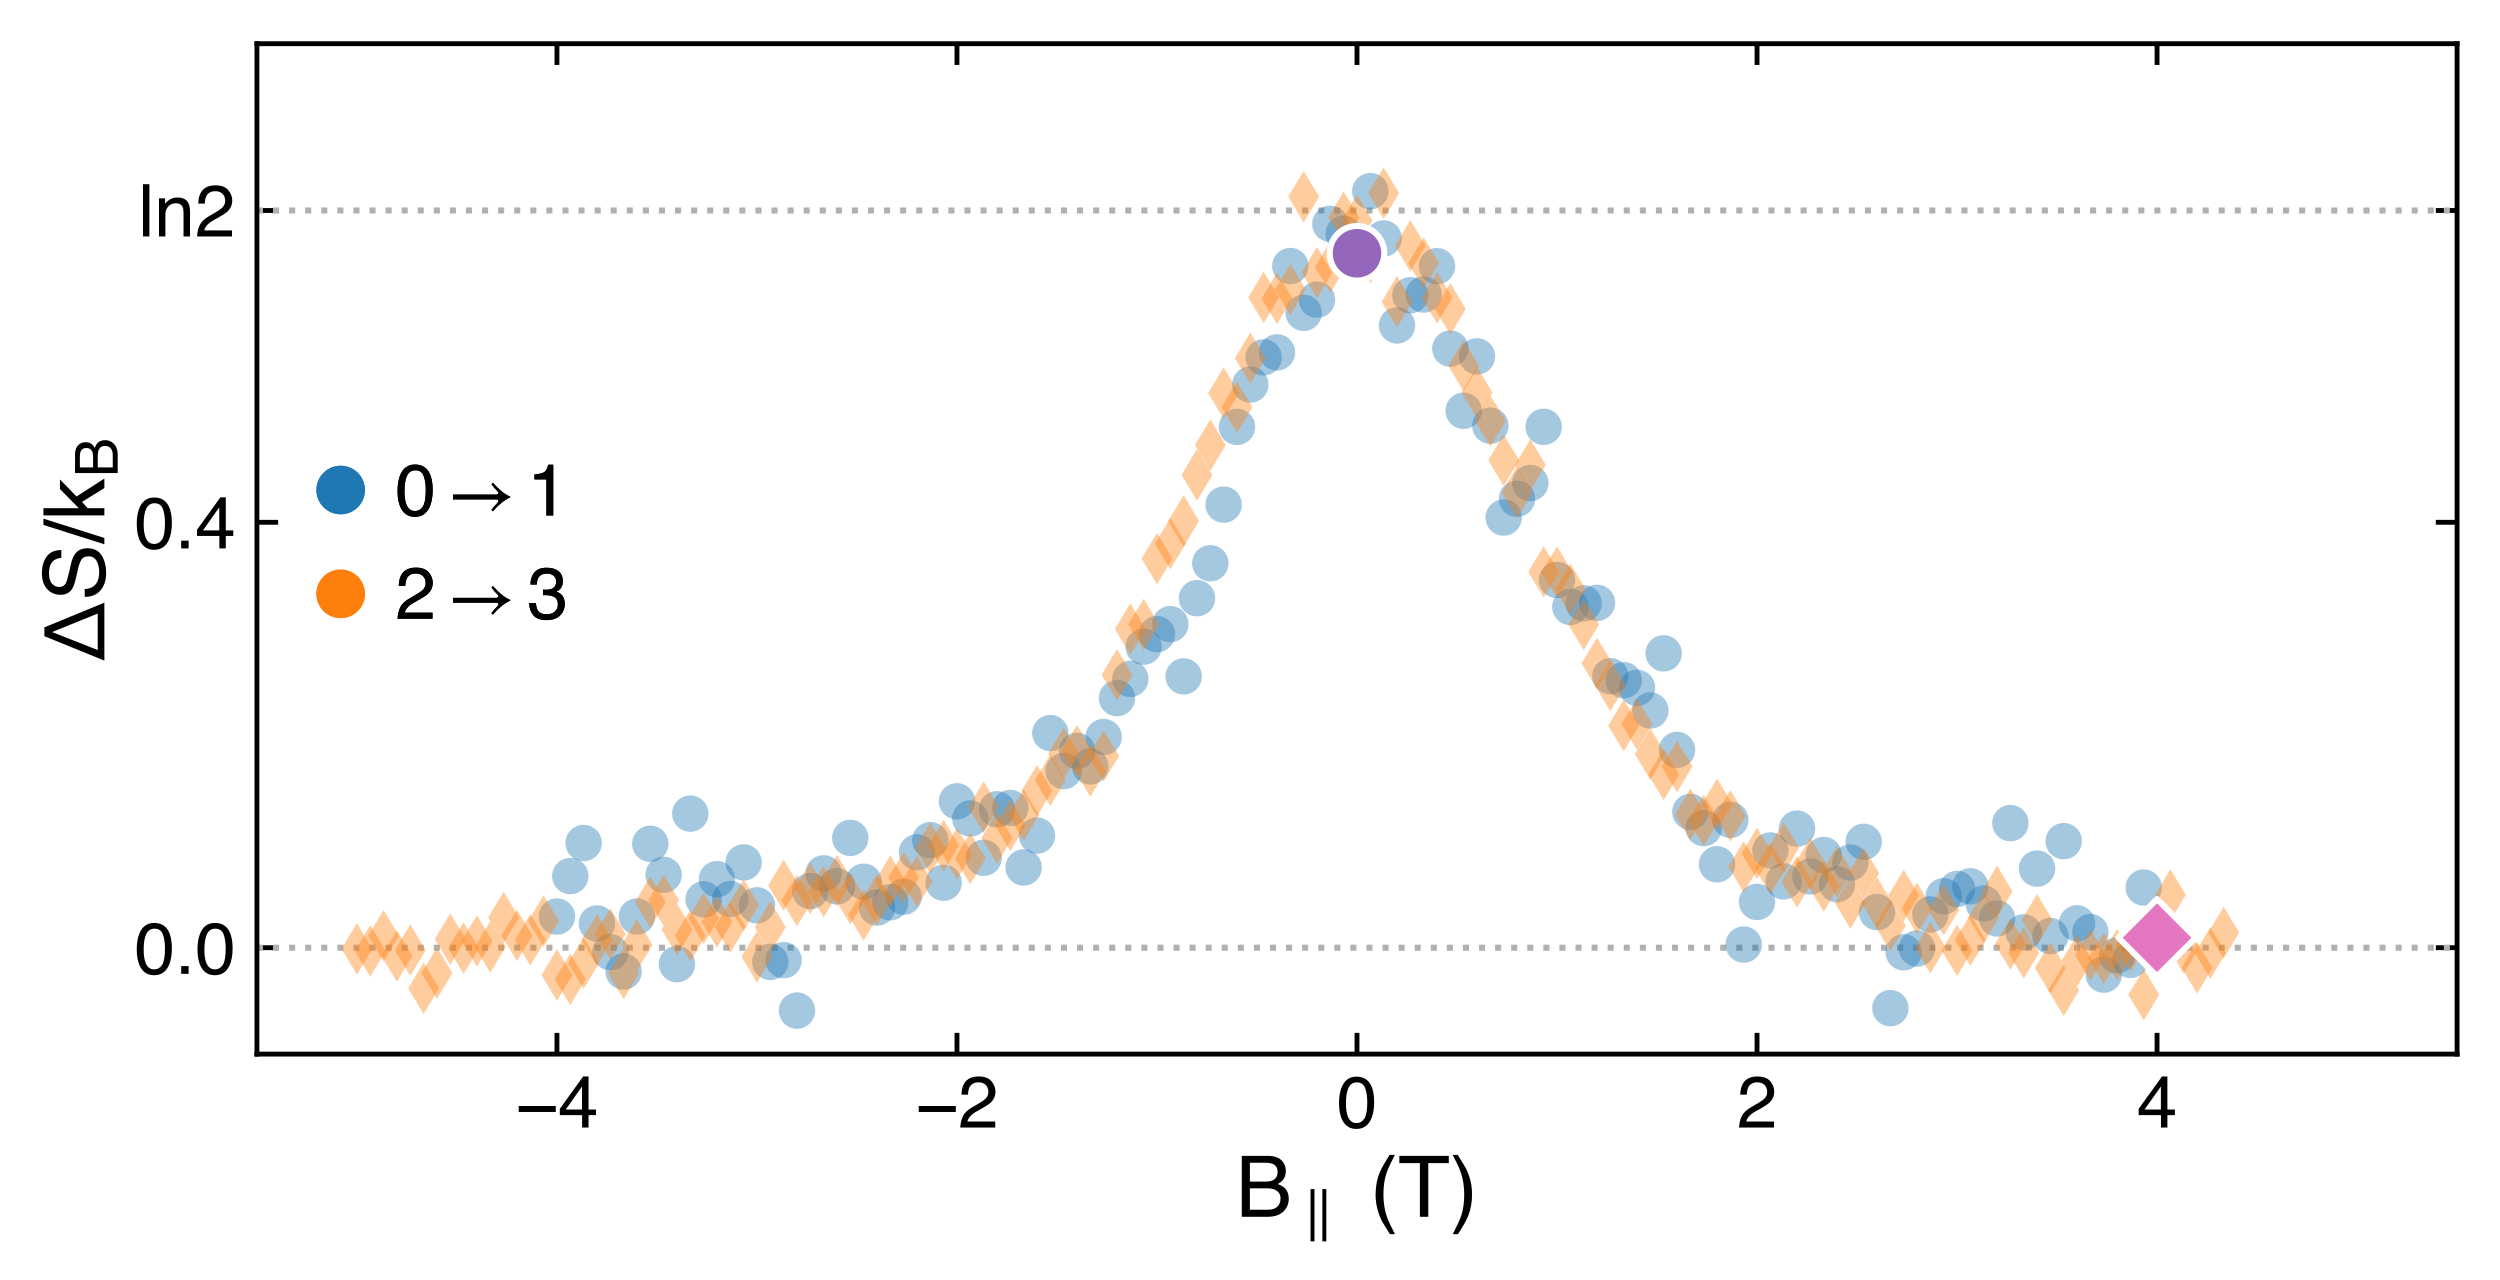 <?xml version="1.0" encoding="utf-8" standalone="no"?>
<!DOCTYPE svg PUBLIC "-//W3C//DTD SVG 1.1//EN"
  "http://www.w3.org/Graphics/SVG/1.1/DTD/svg11.dtd">
<!-- Created with matplotlib (http://matplotlib.org/) -->
<svg height="211pt" version="1.1" viewBox="0 0 412 211" width="412pt" xmlns="http://www.w3.org/2000/svg" xmlns:xlink="http://www.w3.org/1999/xlink">
 <defs>
  <style type="text/css">
*{stroke-linecap:butt;stroke-linejoin:round;}
  </style>
 </defs>
 <g id="figure_1">
  <g id="patch_1">
   <path d="M 0 211.802 
L 412.125 211.802 
L 412.125 0 
L 0 0 
z
" style="fill:#ffffff;"/>
  </g>
  <g id="axes_1">
   <g id="patch_2">
    <path d="M 42.341 173.713 
L 404.925 173.713 
L 404.925 7.2 
L 42.341 7.2 
z
" style="fill:#ffffff;"/>
   </g>
   <g id="matplotlib.axis_1">
    <g id="xtick_1">
     <g id="line2d_1">
      <defs>
       <path d="M 0 0 
L 0 -3.5 
" id="mef0460d8e2" style="stroke:#000000;stroke-width:0.8;"/>
      </defs>
      <g>
       <use style="stroke:#000000;stroke-width:0.8;" x="91.784" xlink:href="#mef0460d8e2" y="173.713"/>
      </g>
     </g>
     <g id="line2d_2">
      <defs>
       <path d="M 0 0 
L 0 3.5 
" id="m9dec416073" style="stroke:#000000;stroke-width:0.8;"/>
      </defs>
      <g>
       <use style="stroke:#000000;stroke-width:0.8;" x="91.784" xlink:href="#m9dec416073" y="7.2"/>
      </g>
     </g>
     <g id="text_1">
      <!-- −4 -->
      <defs>
       <path d="M 55.422 29.594 
L 55.422 21.391 
L 4.5 21.391 
L 4.5 29.594 
z
" id="Helvetica-2212"/>
       <path d="M 33.062 24.75 
L 33.062 56.453 
L 10.641 24.75 
z
M 33.203 0 
L 33.203 17.094 
L 2.547 17.094 
L 2.547 25.688 
L 34.578 70.125 
L 42 70.125 
L 42 24.75 
L 52.297 24.75 
L 52.297 17.094 
L 42 17.094 
L 42 0 
z
" id="Helvetica-34"/>
      </defs>
      <g transform="translate(84.943 185.821)scale(0.12 -0.12)">
       <use xlink:href="#Helvetica-2212"/>
       <use x="58.398" xlink:href="#Helvetica-34"/>
      </g>
     </g>
    </g>
    <g id="xtick_2">
     <g id="line2d_3">
      <g>
       <use style="stroke:#000000;stroke-width:0.8;" x="157.709" xlink:href="#mef0460d8e2" y="173.713"/>
      </g>
     </g>
     <g id="line2d_4">
      <g>
       <use style="stroke:#000000;stroke-width:0.8;" x="157.709" xlink:href="#m9dec416073" y="7.2"/>
      </g>
     </g>
     <g id="text_2">
      <!-- −2 -->
      <defs>
       <path d="M 3.125 0 
Q 3.609 9.031 6.859 15.719 
Q 10.109 22.406 19.531 27.875 
L 28.906 33.297 
Q 35.203 36.969 37.75 39.547 
Q 41.75 43.609 41.75 48.828 
Q 41.75 54.938 38.078 58.516 
Q 34.422 62.109 28.328 62.109 
Q 19.281 62.109 15.828 55.281 
Q 13.969 51.609 13.766 45.125 
L 4.828 45.125 
Q 4.984 54.25 8.203 60.016 
Q 13.922 70.172 28.375 70.172 
Q 40.375 70.172 45.922 63.672 
Q 51.469 57.172 51.469 49.219 
Q 51.469 40.828 45.562 34.859 
Q 42.141 31.391 33.297 26.469 
L 26.609 22.75 
Q 21.828 20.125 19.094 17.719 
Q 14.203 13.484 12.938 8.297 
L 51.125 8.297 
L 51.125 0 
L 3.125 0 
z
" id="Helvetica-32"/>
      </defs>
      <g transform="translate(150.868 185.821)scale(0.12 -0.12)">
       <use xlink:href="#Helvetica-2212"/>
       <use x="58.398" xlink:href="#Helvetica-32"/>
      </g>
     </g>
    </g>
    <g id="xtick_3">
     <g id="line2d_5">
      <g>
       <use style="stroke:#000000;stroke-width:0.8;" x="223.633" xlink:href="#mef0460d8e2" y="173.713"/>
      </g>
     </g>
     <g id="line2d_6">
      <g>
       <use style="stroke:#000000;stroke-width:0.8;" x="223.633" xlink:href="#m9dec416073" y="7.2"/>
      </g>
     </g>
     <g id="text_3">
      <!-- 0 -->
      <defs>
       <path d="M 27.047 69.922 
Q 40.625 69.922 46.688 58.734 
Q 51.375 50.094 51.375 35.062 
Q 51.375 20.797 47.125 11.469 
Q 40.969 -1.906 27 -1.906 
Q 14.406 -1.906 8.25 9.031 
Q 3.125 18.172 3.125 33.547 
Q 3.125 45.453 6.203 54 
Q 11.969 69.922 27.047 69.922 
z
M 26.953 6.109 
Q 33.797 6.109 37.844 12.156 
Q 41.891 18.219 41.891 34.719 
Q 41.891 46.625 38.953 54.312 
Q 36.031 62.016 27.594 62.016 
Q 19.828 62.016 16.234 54.703 
Q 12.641 47.406 12.641 33.203 
Q 12.641 22.516 14.938 16.016 
Q 18.453 6.109 26.953 6.109 
z
" id="Helvetica-30"/>
      </defs>
      <g transform="translate(220.297 185.821)scale(0.12 -0.12)">
       <use xlink:href="#Helvetica-30"/>
      </g>
     </g>
    </g>
    <g id="xtick_4">
     <g id="line2d_7">
      <g>
       <use style="stroke:#000000;stroke-width:0.8;" x="289.558" xlink:href="#mef0460d8e2" y="173.713"/>
      </g>
     </g>
     <g id="line2d_8">
      <g>
       <use style="stroke:#000000;stroke-width:0.8;" x="289.558" xlink:href="#m9dec416073" y="7.2"/>
      </g>
     </g>
     <g id="text_4">
      <!-- 2 -->
      <g transform="translate(286.221 185.821)scale(0.12 -0.12)">
       <use xlink:href="#Helvetica-32"/>
      </g>
     </g>
    </g>
    <g id="xtick_5">
     <g id="line2d_9">
      <g>
       <use style="stroke:#000000;stroke-width:0.8;" x="355.482" xlink:href="#mef0460d8e2" y="173.713"/>
      </g>
     </g>
     <g id="line2d_10">
      <g>
       <use style="stroke:#000000;stroke-width:0.8;" x="355.482" xlink:href="#m9dec416073" y="7.2"/>
      </g>
     </g>
     <g id="text_5">
      <!-- 4 -->
      <g transform="translate(352.146 185.821)scale(0.12 -0.12)">
       <use xlink:href="#Helvetica-34"/>
      </g>
     </g>
    </g>
    <g id="text_6">
     <!-- B$_{\parallel}$ (T) -->
     <defs>
      <path d="M 34.578 41.406 
Q 40.719 41.406 44.141 43.109 
Q 49.516 45.797 49.516 52.781 
Q 49.516 59.812 43.797 62.25 
Q 40.578 63.625 34.234 63.625 
L 16.891 63.625 
L 16.891 41.406 
z
M 37.844 8.297 
Q 46.781 8.297 50.594 13.484 
Q 52.984 16.75 52.984 21.391 
Q 52.984 29.203 46 32.031 
Q 42.281 33.547 36.188 33.547 
L 16.891 33.547 
L 16.891 8.297 
z
M 7.375 71.734 
L 38.188 71.734 
Q 50.781 71.734 56.109 64.203 
Q 59.234 59.766 59.234 53.953 
Q 59.234 47.172 55.375 42.828 
Q 53.375 40.531 49.609 38.625 
Q 55.125 36.531 57.859 33.891 
Q 62.703 29.203 62.703 20.953 
Q 62.703 14.016 58.344 8.406 
Q 51.859 0 37.703 0 
L 7.375 0 
z
" id="Helvetica-42"/>
      <path d="M 39.406 -18.906 
L 32.797 -18.906 
L 32.797 69 
L 39.406 69 
z
M 19.5 -18.906 
L 12.906 -18.906 
L 12.906 69 
L 19.5 69 
z
" id="STIXGeneral-Regular-2225"/>
      <path id="Helvetica-20"/>
      <path d="M 29.594 72.906 
Q 21.922 58.016 19.625 50.984 
Q 16.156 40.281 16.156 26.266 
Q 16.156 12.109 20.125 0.391 
Q 22.562 -6.844 29.734 -20.406 
L 23.828 -20.406 
Q 16.703 -9.281 14.984 -6.203 
Q 13.281 -3.125 11.281 2.156 
Q 8.547 9.375 7.469 17.578 
Q 6.938 21.828 6.938 25.688 
Q 6.938 40.141 11.469 51.422 
Q 14.359 58.594 23.484 72.906 
z
" id="Helvetica-28"/>
      <path d="M 59.812 71.734 
L 59.812 63.188 
L 35.641 63.188 
L 35.641 0 
L 25.781 0 
L 25.781 63.188 
L 1.609 63.188 
L 1.609 71.734 
z
" id="Helvetica-54"/>
      <path d="M 3.469 -20.406 
Q 11.234 -5.281 13.484 1.656 
Q 16.891 12.156 16.891 26.266 
Q 16.891 40.375 12.938 52.094 
Q 10.5 59.328 3.328 72.906 
L 9.234 72.906 
Q 16.75 60.891 18.328 58.078 
Q 19.922 55.281 21.781 50.344 
Q 24.125 44.234 25.125 38.281 
Q 26.125 32.328 26.125 26.812 
Q 26.125 12.359 21.531 1.031 
Q 18.656 -6.25 9.578 -20.406 
z
" id="Helvetica-29"/>
     </defs>
     <g transform="translate(203.613 200.542)scale(0.14 -0.14)">
      <use transform="translate(0 0.094)" xlink:href="#Helvetica-42"/>
      <use transform="translate(79.277 -15.595)scale(0.7)" xlink:href="#STIXGeneral-Regular-2225"/>
      <use transform="translate(130.163 0.094)" xlink:href="#Helvetica-20"/>
      <use transform="translate(157.947 0.094)" xlink:href="#Helvetica-28"/>
      <use transform="translate(191.247 0.094)" xlink:href="#Helvetica-54"/>
      <use transform="translate(252.331 0.094)" xlink:href="#Helvetica-29"/>
     </g>
    </g>
   </g>
   <g id="matplotlib.axis_2">
    <g id="ytick_1">
     <g id="line2d_11">
      <defs>
       <path d="M 0 0 
L 3.5 0 
" id="med4e2d5ce5" style="stroke:#000000;stroke-width:0.8;"/>
      </defs>
      <g>
       <use style="stroke:#000000;stroke-width:0.8;" x="42.341" xlink:href="#med4e2d5ce5" y="156.185"/>
      </g>
     </g>
     <g id="line2d_12">
      <defs>
       <path d="M 0 0 
L -3.5 0 
" id="m82a8ec9edf" style="stroke:#000000;stroke-width:0.8;"/>
      </defs>
      <g>
       <use style="stroke:#000000;stroke-width:0.8;" x="404.925" xlink:href="#m82a8ec9edf" y="156.185"/>
      </g>
     </g>
     <g id="text_7">
      <!-- 0.0 -->
      <defs>
       <path d="M 8.547 10.641 
L 18.75 10.641 
L 18.75 0 
L 8.547 0 
z
" id="Helvetica-2e"/>
      </defs>
      <g transform="translate(22.161 160.489)scale(0.12 -0.12)">
       <use xlink:href="#Helvetica-30"/>
       <use x="55.615" xlink:href="#Helvetica-2e"/>
       <use x="83.398" xlink:href="#Helvetica-30"/>
      </g>
     </g>
    </g>
    <g id="ytick_2">
     <g id="line2d_13">
      <g>
       <use style="stroke:#000000;stroke-width:0.8;" x="42.341" xlink:href="#med4e2d5ce5" y="86.074"/>
      </g>
     </g>
     <g id="line2d_14">
      <g>
       <use style="stroke:#000000;stroke-width:0.8;" x="404.925" xlink:href="#m82a8ec9edf" y="86.074"/>
      </g>
     </g>
     <g id="text_8">
      <!-- 0.4 -->
      <g transform="translate(22.161 90.378)scale(0.12 -0.12)">
       <use xlink:href="#Helvetica-30"/>
       <use x="55.615" xlink:href="#Helvetica-2e"/>
       <use x="83.398" xlink:href="#Helvetica-34"/>
      </g>
     </g>
    </g>
    <g id="ytick_3">
     <g id="line2d_15">
      <g>
       <use style="stroke:#000000;stroke-width:0.8;" x="42.341" xlink:href="#med4e2d5ce5" y="34.693"/>
      </g>
     </g>
     <g id="line2d_16">
      <g>
       <use style="stroke:#000000;stroke-width:0.8;" x="404.925" xlink:href="#m82a8ec9edf" y="34.693"/>
      </g>
     </g>
     <g id="text_9">
      <!-- $\ln{2}$ -->
      <defs>
       <path d="M 6.688 71.734 
L 15.484 71.734 
L 15.484 0 
L 6.688 0 
z
" id="Helvetica-6c"/>
       <path d="M 6.453 52.297 
L 14.797 52.297 
L 14.797 44.875 
Q 18.5 49.469 22.656 51.469 
Q 26.812 53.469 31.891 53.469 
Q 43.016 53.469 46.922 45.703 
Q 49.078 41.453 49.078 33.547 
L 49.078 0 
L 40.141 0 
L 40.141 32.953 
Q 40.141 37.75 38.719 40.672 
Q 36.375 45.562 30.219 45.562 
Q 27.094 45.562 25.094 44.922 
Q 21.484 43.844 18.75 40.625 
Q 16.547 38.031 15.891 35.266 
Q 15.234 32.516 15.234 27.391 
L 15.234 0 
L 6.453 0 
z
M 27.094 53.562 
z
" id="Helvetica-6e"/>
      </defs>
      <g transform="translate(22.761 38.997)scale(0.12 -0.12)">
       <use transform="translate(0 0.266)" xlink:href="#Helvetica-6c"/>
       <use transform="translate(22.217 0.266)" xlink:href="#Helvetica-6e"/>
       <use transform="translate(77.832 0.266)" xlink:href="#Helvetica-32"/>
      </g>
     </g>
    </g>
    <g id="text_10">
     <!-- $\Delta S/k_B$ -->
     <defs>
      <path d="M 14.406 7.812 
L 57.375 7.812 
L 35.594 61.578 
z
M 30.719 70.609 
L 41.109 70.609 
L 70.219 0 
L 2 0 
z
" id="Helvetica-394"/>
      <path d="M 13.969 23.141 
Q 14.312 17.047 16.844 13.234 
Q 21.688 6.109 33.891 6.109 
Q 39.359 6.109 43.844 7.672 
Q 52.547 10.688 52.547 18.5 
Q 52.547 24.359 48.875 26.859 
Q 45.172 29.297 37.25 31.109 
L 27.547 33.297 
Q 18.016 35.453 14.062 38.031 
Q 7.234 42.531 7.234 51.469 
Q 7.234 61.141 13.922 67.328 
Q 20.609 73.531 32.859 73.531 
Q 44.141 73.531 52.016 68.078 
Q 59.906 62.641 59.906 50.688 
L 50.781 50.688 
Q 50.047 56.453 47.656 59.516 
Q 43.219 65.141 32.562 65.141 
Q 23.969 65.141 20.203 61.516 
Q 16.453 57.906 16.453 53.125 
Q 16.453 47.859 20.844 45.406 
Q 23.734 43.844 33.891 41.5 
L 43.953 39.203 
Q 51.219 37.547 55.172 34.672 
Q 62.016 29.641 62.016 20.062 
Q 62.016 8.156 53.344 3.031 
Q 44.672 -2.094 33.203 -2.094 
Q 19.828 -2.094 12.25 4.734 
Q 4.688 11.531 4.828 23.141 
z
M 33.594 73.688 
z
" id="Helvetica-53"/>
      <path d="M 22.75 71.734 
L 30.172 71.734 
L 7.422 0 
L 0 0 
z
" id="Helvetica-2f"/>
      <path d="M 6.25 71.734 
L 14.703 71.734 
L 14.703 30.078 
L 37.25 52.297 
L 48.484 52.297 
L 28.469 32.719 
L 49.609 0 
L 38.375 0 
L 22.078 26.375 
L 14.703 19.625 
L 14.703 0 
L 6.25 0 
z
" id="Helvetica-6b"/>
     </defs>
     <g transform="translate(17.243 109.146)rotate(-90)scale(0.14 -0.14)">
      <use transform="translate(0 0.312)" xlink:href="#Helvetica-394"/>
      <use transform="translate(72.217 0.312)" xlink:href="#Helvetica-53"/>
      <use transform="translate(138.916 0.312)" xlink:href="#Helvetica-2f"/>
      <use transform="translate(166.699 0.312)" xlink:href="#Helvetica-6b"/>
      <use transform="translate(217.614 -15.377)scale(0.7)" xlink:href="#Helvetica-42"/>
     </g>
    </g>
   </g>
   <g id="line2d_17">
    <path clip-path="url(#p8c49617f22)" d="M 42.341 34.693 
L 404.925 34.693 
" style="fill:none;stroke:#b0b0b0;stroke-dasharray:1,1.65;stroke-dashoffset:0;"/>
   </g>
   <g id="line2d_18">
    <path clip-path="url(#p8c49617f22)" d="M 42.341 156.185 
L 404.925 156.185 
" style="fill:none;stroke:#b0b0b0;stroke-dasharray:1,1.65;stroke-dashoffset:0;"/>
   </g>
   <g id="PathCollection_1">
    <defs>
     <path d="M 0 3 
C 0.796 3 1.559 2.684 2.121 2.121 
C 2.684 1.559 3 0.796 3 0 
C 3 -0.796 2.684 -1.559 2.121 -2.121 
C 1.559 -2.684 0.796 -3 0 -3 
C -0.796 -3 -1.559 -2.684 -2.121 -2.121 
C -2.684 -1.559 -3 -0.796 -3 0 
C -3 0.796 -2.684 1.559 -2.121 2.121 
C -1.559 2.684 -0.796 3 0 3 
z
" id="m00fd974c40"/>
    </defs>
    <g clip-path="url(#p8c49617f22)">
     <use style="fill:#1f77b4;fill-opacity:0.4;" x="91.784" xlink:href="#m00fd974c40" y="151.044"/>
     <use style="fill:#1f77b4;fill-opacity:0.4;" x="93.982" xlink:href="#m00fd974c40" y="144.377"/>
     <use style="fill:#1f77b4;fill-opacity:0.4;" x="96.179" xlink:href="#m00fd974c40" y="138.924"/>
     <use style="fill:#1f77b4;fill-opacity:0.4;" x="98.377" xlink:href="#m00fd974c40" y="152.185"/>
     <use style="fill:#1f77b4;fill-opacity:0.4;" x="100.574" xlink:href="#m00fd974c40" y="156.918"/>
     <use style="fill:#1f77b4;fill-opacity:0.4;" x="102.772" xlink:href="#m00fd974c40" y="160.11"/>
     <use style="fill:#1f77b4;fill-opacity:0.4;" x="104.969" xlink:href="#m00fd974c40" y="151.034"/>
     <use style="fill:#1f77b4;fill-opacity:0.4;" x="107.167" xlink:href="#m00fd974c40" y="139.055"/>
     <use style="fill:#1f77b4;fill-opacity:0.4;" x="109.364" xlink:href="#m00fd974c40" y="144.174"/>
     <use style="fill:#1f77b4;fill-opacity:0.4;" x="111.562" xlink:href="#m00fd974c40" y="158.891"/>
     <use style="fill:#1f77b4;fill-opacity:0.4;" x="113.759" xlink:href="#m00fd974c40" y="134.085"/>
     <use style="fill:#1f77b4;fill-opacity:0.4;" x="115.957" xlink:href="#m00fd974c40" y="148.206"/>
     <use style="fill:#1f77b4;fill-opacity:0.4;" x="118.154" xlink:href="#m00fd974c40" y="144.881"/>
     <use style="fill:#1f77b4;fill-opacity:0.4;" x="120.352" xlink:href="#m00fd974c40" y="148.155"/>
     <use style="fill:#1f77b4;fill-opacity:0.4;" x="122.549" xlink:href="#m00fd974c40" y="142.123"/>
     <use style="fill:#1f77b4;fill-opacity:0.4;" x="124.747" xlink:href="#m00fd974c40" y="149.201"/>
     <use style="fill:#1f77b4;fill-opacity:0.4;" x="126.944" xlink:href="#m00fd974c40" y="158.516"/>
     <use style="fill:#1f77b4;fill-opacity:0.4;" x="129.141" xlink:href="#m00fd974c40" y="158.243"/>
     <use style="fill:#1f77b4;fill-opacity:0.4;" x="131.339" xlink:href="#m00fd974c40" y="166.545"/>
     <use style="fill:#1f77b4;fill-opacity:0.4;" x="133.536" xlink:href="#m00fd974c40" y="146.849"/>
     <use style="fill:#1f77b4;fill-opacity:0.4;" x="135.734" xlink:href="#m00fd974c40" y="143.924"/>
     <use style="fill:#1f77b4;fill-opacity:0.4;" x="137.931" xlink:href="#m00fd974c40" y="146.066"/>
     <use style="fill:#1f77b4;fill-opacity:0.4;" x="140.129" xlink:href="#m00fd974c40" y="138.085"/>
     <use style="fill:#1f77b4;fill-opacity:0.4;" x="142.326" xlink:href="#m00fd974c40" y="145.304"/>
     <use style="fill:#1f77b4;fill-opacity:0.4;" x="144.524" xlink:href="#m00fd974c40" y="149.564"/>
     <use style="fill:#1f77b4;fill-opacity:0.4;" x="146.721" xlink:href="#m00fd974c40" y="148.689"/>
     <use style="fill:#1f77b4;fill-opacity:0.4;" x="148.919" xlink:href="#m00fd974c40" y="147.777"/>
     <use style="fill:#1f77b4;fill-opacity:0.4;" x="151.116" xlink:href="#m00fd974c40" y="140.456"/>
     <use style="fill:#1f77b4;fill-opacity:0.4;" x="153.314" xlink:href="#m00fd974c40" y="138.456"/>
     <use style="fill:#1f77b4;fill-opacity:0.4;" x="155.511" xlink:href="#m00fd974c40" y="145.479"/>
     <use style="fill:#1f77b4;fill-opacity:0.4;" x="157.709" xlink:href="#m00fd974c40" y="132.056"/>
     <use style="fill:#1f77b4;fill-opacity:0.4;" x="159.906" xlink:href="#m00fd974c40" y="134.884"/>
     <use style="fill:#1f77b4;fill-opacity:0.4;" x="162.104" xlink:href="#m00fd974c40" y="141.364"/>
     <use style="fill:#1f77b4;fill-opacity:0.4;" x="164.301" xlink:href="#m00fd974c40" y="133.369"/>
     <use style="fill:#1f77b4;fill-opacity:0.4;" x="166.499" xlink:href="#m00fd974c40" y="133.152"/>
     <use style="fill:#1f77b4;fill-opacity:0.4;" x="168.696" xlink:href="#m00fd974c40" y="142.955"/>
     <use style="fill:#1f77b4;fill-opacity:0.4;" x="170.894" xlink:href="#m00fd974c40" y="137.698"/>
     <use style="fill:#1f77b4;fill-opacity:0.4;" x="173.091" xlink:href="#m00fd974c40" y="120.812"/>
     <use style="fill:#1f77b4;fill-opacity:0.4;" x="175.289" xlink:href="#m00fd974c40" y="127.076"/>
     <use style="fill:#1f77b4;fill-opacity:0.4;" x="177.486" xlink:href="#m00fd974c40" y="123.735"/>
     <use style="fill:#1f77b4;fill-opacity:0.4;" x="179.684" xlink:href="#m00fd974c40" y="126.305"/>
     <use style="fill:#1f77b4;fill-opacity:0.4;" x="181.881" xlink:href="#m00fd974c40" y="121.461"/>
     <use style="fill:#1f77b4;fill-opacity:0.4;" x="184.079" xlink:href="#m00fd974c40" y="115.052"/>
     <use style="fill:#1f77b4;fill-opacity:0.4;" x="186.276" xlink:href="#m00fd974c40" y="111.881"/>
     <use style="fill:#1f77b4;fill-opacity:0.4;" x="188.473" xlink:href="#m00fd974c40" y="106.578"/>
     <use style="fill:#1f77b4;fill-opacity:0.4;" x="190.671" xlink:href="#m00fd974c40" y="104.516"/>
     <use style="fill:#1f77b4;fill-opacity:0.4;" x="192.868" xlink:href="#m00fd974c40" y="102.864"/>
     <use style="fill:#1f77b4;fill-opacity:0.4;" x="195.066" xlink:href="#m00fd974c40" y="111.469"/>
     <use style="fill:#1f77b4;fill-opacity:0.4;" x="197.263" xlink:href="#m00fd974c40" y="98.584"/>
     <use style="fill:#1f77b4;fill-opacity:0.4;" x="199.461" xlink:href="#m00fd974c40" y="92.824"/>
     <use style="fill:#1f77b4;fill-opacity:0.4;" x="201.658" xlink:href="#m00fd974c40" y="83.163"/>
     <use style="fill:#1f77b4;fill-opacity:0.4;" x="203.856" xlink:href="#m00fd974c40" y="70.353"/>
     <use style="fill:#1f77b4;fill-opacity:0.4;" x="206.053" xlink:href="#m00fd974c40" y="63.373"/>
     <use style="fill:#1f77b4;fill-opacity:0.4;" x="208.251" xlink:href="#m00fd974c40" y="58.888"/>
     <use style="fill:#1f77b4;fill-opacity:0.4;" x="210.448" xlink:href="#m00fd974c40" y="58.073"/>
     <use style="fill:#1f77b4;fill-opacity:0.4;" x="212.646" xlink:href="#m00fd974c40" y="43.838"/>
     <use style="fill:#1f77b4;fill-opacity:0.4;" x="214.843" xlink:href="#m00fd974c40" y="51.553"/>
     <use style="fill:#1f77b4;fill-opacity:0.4;" x="217.041" xlink:href="#m00fd974c40" y="49.392"/>
     <use style="fill:#1f77b4;fill-opacity:0.4;" x="219.238" xlink:href="#m00fd974c40" y="36.893"/>
     <use style="fill:#1f77b4;fill-opacity:0.4;" x="221.436" xlink:href="#m00fd974c40" y="38.508"/>
     <use style="fill:#1f77b4;fill-opacity:0.4;" x="223.633" xlink:href="#m00fd974c40" y="41.739"/>
     <use style="fill:#1f77b4;fill-opacity:0.4;" x="225.831" xlink:href="#m00fd974c40" y="31.497"/>
     <use style="fill:#1f77b4;fill-opacity:0.4;" x="228.028" xlink:href="#m00fd974c40" y="39.298"/>
     <use style="fill:#1f77b4;fill-opacity:0.4;" x="230.226" xlink:href="#m00fd974c40" y="53.628"/>
     <use style="fill:#1f77b4;fill-opacity:0.4;" x="232.423" xlink:href="#m00fd974c40" y="48.657"/>
     <use style="fill:#1f77b4;fill-opacity:0.4;" x="234.621" xlink:href="#m00fd974c40" y="48.539"/>
     <use style="fill:#1f77b4;fill-opacity:0.4;" x="236.818" xlink:href="#m00fd974c40" y="43.865"/>
     <use style="fill:#1f77b4;fill-opacity:0.4;" x="239.016" xlink:href="#m00fd974c40" y="57.452"/>
     <use style="fill:#1f77b4;fill-opacity:0.4;" x="241.213" xlink:href="#m00fd974c40" y="67.696"/>
     <use style="fill:#1f77b4;fill-opacity:0.4;" x="243.411" xlink:href="#m00fd974c40" y="58.731"/>
     <use style="fill:#1f77b4;fill-opacity:0.4;" x="245.608" xlink:href="#m00fd974c40" y="70.147"/>
     <use style="fill:#1f77b4;fill-opacity:0.4;" x="247.805" xlink:href="#m00fd974c40" y="85.29"/>
     <use style="fill:#1f77b4;fill-opacity:0.4;" x="250.003" xlink:href="#m00fd974c40" y="82.189"/>
     <use style="fill:#1f77b4;fill-opacity:0.4;" x="252.2" xlink:href="#m00fd974c40" y="79.599"/>
     <use style="fill:#1f77b4;fill-opacity:0.4;" x="254.398" xlink:href="#m00fd974c40" y="70.338"/>
     <use style="fill:#1f77b4;fill-opacity:0.4;" x="256.595" xlink:href="#m00fd974c40" y="95.573"/>
     <use style="fill:#1f77b4;fill-opacity:0.4;" x="258.793" xlink:href="#m00fd974c40" y="100.024"/>
     <use style="fill:#1f77b4;fill-opacity:0.4;" x="260.99" xlink:href="#m00fd974c40" y="99.435"/>
     <use style="fill:#1f77b4;fill-opacity:0.4;" x="263.188" xlink:href="#m00fd974c40" y="99.351"/>
     <use style="fill:#1f77b4;fill-opacity:0.4;" x="265.385" xlink:href="#m00fd974c40" y="111.436"/>
     <use style="fill:#1f77b4;fill-opacity:0.4;" x="267.583" xlink:href="#m00fd974c40" y="112.095"/>
     <use style="fill:#1f77b4;fill-opacity:0.4;" x="269.78" xlink:href="#m00fd974c40" y="113.359"/>
     <use style="fill:#1f77b4;fill-opacity:0.4;" x="271.978" xlink:href="#m00fd974c40" y="117.093"/>
     <use style="fill:#1f77b4;fill-opacity:0.4;" x="274.175" xlink:href="#m00fd974c40" y="107.671"/>
     <use style="fill:#1f77b4;fill-opacity:0.4;" x="276.373" xlink:href="#m00fd974c40" y="123.582"/>
     <use style="fill:#1f77b4;fill-opacity:0.4;" x="278.57" xlink:href="#m00fd974c40" y="133.797"/>
     <use style="fill:#1f77b4;fill-opacity:0.4;" x="280.768" xlink:href="#m00fd974c40" y="136.483"/>
     <use style="fill:#1f77b4;fill-opacity:0.4;" x="282.965" xlink:href="#m00fd974c40" y="142.431"/>
     <use style="fill:#1f77b4;fill-opacity:0.4;" x="285.163" xlink:href="#m00fd974c40" y="135.113"/>
     <use style="fill:#1f77b4;fill-opacity:0.4;" x="287.36" xlink:href="#m00fd974c40" y="155.666"/>
     <use style="fill:#1f77b4;fill-opacity:0.4;" x="289.558" xlink:href="#m00fd974c40" y="148.638"/>
     <use style="fill:#1f77b4;fill-opacity:0.4;" x="291.755" xlink:href="#m00fd974c40" y="140.153"/>
     <use style="fill:#1f77b4;fill-opacity:0.4;" x="293.953" xlink:href="#m00fd974c40" y="145.251"/>
     <use style="fill:#1f77b4;fill-opacity:0.4;" x="296.15" xlink:href="#m00fd974c40" y="136.555"/>
     <use style="fill:#1f77b4;fill-opacity:0.4;" x="298.348" xlink:href="#m00fd974c40" y="144.442"/>
     <use style="fill:#1f77b4;fill-opacity:0.4;" x="300.545" xlink:href="#m00fd974c40" y="140.901"/>
     <use style="fill:#1f77b4;fill-opacity:0.4;" x="302.743" xlink:href="#m00fd974c40" y="145.718"/>
     <use style="fill:#1f77b4;fill-opacity:0.4;" x="304.94" xlink:href="#m00fd974c40" y="142.147"/>
     <use style="fill:#1f77b4;fill-opacity:0.4;" x="307.138" xlink:href="#m00fd974c40" y="138.732"/>
     <use style="fill:#1f77b4;fill-opacity:0.4;" x="309.335" xlink:href="#m00fd974c40" y="150.317"/>
     <use style="fill:#1f77b4;fill-opacity:0.4;" x="311.532" xlink:href="#m00fd974c40" y="166.145"/>
     <use style="fill:#1f77b4;fill-opacity:0.4;" x="313.73" xlink:href="#m00fd974c40" y="156.935"/>
     <use style="fill:#1f77b4;fill-opacity:0.4;" x="315.927" xlink:href="#m00fd974c40" y="156.318"/>
     <use style="fill:#1f77b4;fill-opacity:0.4;" x="318.125" xlink:href="#m00fd974c40" y="150.698"/>
     <use style="fill:#1f77b4;fill-opacity:0.4;" x="320.322" xlink:href="#m00fd974c40" y="147.697"/>
     <use style="fill:#1f77b4;fill-opacity:0.4;" x="322.52" xlink:href="#m00fd974c40" y="146.497"/>
     <use style="fill:#1f77b4;fill-opacity:0.4;" x="324.717" xlink:href="#m00fd974c40" y="146.055"/>
     <use style="fill:#1f77b4;fill-opacity:0.4;" x="326.915" xlink:href="#m00fd974c40" y="148.893"/>
     <use style="fill:#1f77b4;fill-opacity:0.4;" x="329.112" xlink:href="#m00fd974c40" y="151.36"/>
     <use style="fill:#1f77b4;fill-opacity:0.4;" x="331.31" xlink:href="#m00fd974c40" y="135.645"/>
     <use style="fill:#1f77b4;fill-opacity:0.4;" x="333.507" xlink:href="#m00fd974c40" y="153.642"/>
     <use style="fill:#1f77b4;fill-opacity:0.4;" x="335.705" xlink:href="#m00fd974c40" y="143.144"/>
     <use style="fill:#1f77b4;fill-opacity:0.4;" x="337.902" xlink:href="#m00fd974c40" y="154.257"/>
     <use style="fill:#1f77b4;fill-opacity:0.4;" x="340.1" xlink:href="#m00fd974c40" y="138.622"/>
     <use style="fill:#1f77b4;fill-opacity:0.4;" x="342.297" xlink:href="#m00fd974c40" y="152.169"/>
     <use style="fill:#1f77b4;fill-opacity:0.4;" x="344.495" xlink:href="#m00fd974c40" y="153.607"/>
     <use style="fill:#1f77b4;fill-opacity:0.4;" x="346.692" xlink:href="#m00fd974c40" y="160.622"/>
     <use style="fill:#1f77b4;fill-opacity:0.4;" x="348.89" xlink:href="#m00fd974c40" y="157.454"/>
     <use style="fill:#1f77b4;fill-opacity:0.4;" x="351.087" xlink:href="#m00fd974c40" y="158.185"/>
     <use style="fill:#1f77b4;fill-opacity:0.4;" x="353.285" xlink:href="#m00fd974c40" y="146.266"/>
     <use style="fill:#1f77b4;fill-opacity:0.4;" x="355.482" xlink:href="#m00fd974c40" y="154.538"/>
    </g>
   </g>
   <g id="PathCollection_2">
    <defs>
     <path d="M -0 4.243 
L 2.546 0 
L 0 -4.243 
L -2.546 -0 
z
" id="md736c169bd"/>
    </defs>
    <g clip-path="url(#p8c49617f22)">
     <use style="fill:#ff7f0e;fill-opacity:0.4;" x="58.822" xlink:href="#md736c169bd" y="156.369"/>
     <use style="fill:#ff7f0e;fill-opacity:0.4;" x="61.02" xlink:href="#md736c169bd" y="156.7"/>
     <use style="fill:#ff7f0e;fill-opacity:0.4;" x="63.217" xlink:href="#md736c169bd" y="154.237"/>
     <use style="fill:#ff7f0e;fill-opacity:0.4;" x="65.414" xlink:href="#md736c169bd" y="157.554"/>
     <use style="fill:#ff7f0e;fill-opacity:0.4;" x="67.612" xlink:href="#md736c169bd" y="156.599"/>
     <use style="fill:#ff7f0e;fill-opacity:0.4;" x="69.809" xlink:href="#md736c169bd" y="162.873"/>
     <use style="fill:#ff7f0e;fill-opacity:0.4;" x="72.007" xlink:href="#md736c169bd" y="160.376"/>
     <use style="fill:#ff7f0e;fill-opacity:0.4;" x="74.204" xlink:href="#md736c169bd" y="154.752"/>
     <use style="fill:#ff7f0e;fill-opacity:0.4;" x="76.402" xlink:href="#md736c169bd" y="156.25"/>
     <use style="fill:#ff7f0e;fill-opacity:0.4;" x="78.599" xlink:href="#md736c169bd" y="155.087"/>
     <use style="fill:#ff7f0e;fill-opacity:0.4;" x="80.797" xlink:href="#md736c169bd" y="156.045"/>
     <use style="fill:#ff7f0e;fill-opacity:0.4;" x="82.994" xlink:href="#md736c169bd" y="151.195"/>
     <use style="fill:#ff7f0e;fill-opacity:0.4;" x="85.192" xlink:href="#md736c169bd" y="154.174"/>
     <use style="fill:#ff7f0e;fill-opacity:0.4;" x="87.389" xlink:href="#md736c169bd" y="154.885"/>
     <use style="fill:#ff7f0e;fill-opacity:0.4;" x="89.587" xlink:href="#md736c169bd" y="151.793"/>
     <use style="fill:#ff7f0e;fill-opacity:0.4;" x="91.784" xlink:href="#md736c169bd" y="160.679"/>
     <use style="fill:#ff7f0e;fill-opacity:0.4;" x="93.982" xlink:href="#md736c169bd" y="161.383"/>
     <use style="fill:#ff7f0e;fill-opacity:0.4;" x="96.179" xlink:href="#md736c169bd" y="158.722"/>
     <use style="fill:#ff7f0e;fill-opacity:0.4;" x="98.377" xlink:href="#md736c169bd" y="154.894"/>
     <use style="fill:#ff7f0e;fill-opacity:0.4;" x="100.574" xlink:href="#md736c169bd" y="153.905"/>
     <use style="fill:#ff7f0e;fill-opacity:0.4;" x="102.772" xlink:href="#md736c169bd" y="160.423"/>
     <use style="fill:#ff7f0e;fill-opacity:0.4;" x="104.969" xlink:href="#md736c169bd" y="155.726"/>
     <use style="fill:#ff7f0e;fill-opacity:0.4;" x="107.167" xlink:href="#md736c169bd" y="148.656"/>
     <use style="fill:#ff7f0e;fill-opacity:0.4;" x="109.364" xlink:href="#md736c169bd" y="148.375"/>
     <use style="fill:#ff7f0e;fill-opacity:0.4;" x="111.562" xlink:href="#md736c169bd" y="153.188"/>
     <use style="fill:#ff7f0e;fill-opacity:0.4;" x="113.759" xlink:href="#md736c169bd" y="154.185"/>
     <use style="fill:#ff7f0e;fill-opacity:0.4;" x="115.957" xlink:href="#md736c169bd" y="151.329"/>
     <use style="fill:#ff7f0e;fill-opacity:0.4;" x="118.154" xlink:href="#md736c169bd" y="151.905"/>
     <use style="fill:#ff7f0e;fill-opacity:0.4;" x="120.352" xlink:href="#md736c169bd" y="152.784"/>
     <use style="fill:#ff7f0e;fill-opacity:0.4;" x="122.549" xlink:href="#md736c169bd" y="149.145"/>
     <use style="fill:#ff7f0e;fill-opacity:0.4;" x="124.747" xlink:href="#md736c169bd" y="157.686"/>
     <use style="fill:#ff7f0e;fill-opacity:0.4;" x="126.944" xlink:href="#md736c169bd" y="152.785"/>
     <use style="fill:#ff7f0e;fill-opacity:0.4;" x="129.141" xlink:href="#md736c169bd" y="145.907"/>
     <use style="fill:#ff7f0e;fill-opacity:0.4;" x="131.339" xlink:href="#md736c169bd" y="148.414"/>
     <use style="fill:#ff7f0e;fill-opacity:0.4;" x="133.536" xlink:href="#md736c169bd" y="146.426"/>
     <use style="fill:#ff7f0e;fill-opacity:0.4;" x="135.734" xlink:href="#md736c169bd" y="146.907"/>
     <use style="fill:#ff7f0e;fill-opacity:0.4;" x="137.931" xlink:href="#md736c169bd" y="145.11"/>
     <use style="fill:#ff7f0e;fill-opacity:0.4;" x="140.129" xlink:href="#md736c169bd" y="148.087"/>
     <use style="fill:#ff7f0e;fill-opacity:0.4;" x="142.326" xlink:href="#md736c169bd" y="150.783"/>
     <use style="fill:#ff7f0e;fill-opacity:0.4;" x="144.524" xlink:href="#md736c169bd" y="148.285"/>
     <use style="fill:#ff7f0e;fill-opacity:0.4;" x="146.721" xlink:href="#md736c169bd" y="145.224"/>
     <use style="fill:#ff7f0e;fill-opacity:0.4;" x="148.919" xlink:href="#md736c169bd" y="144.621"/>
     <use style="fill:#ff7f0e;fill-opacity:0.4;" x="151.116" xlink:href="#md736c169bd" y="145.253"/>
     <use style="fill:#ff7f0e;fill-opacity:0.4;" x="153.314" xlink:href="#md736c169bd" y="139.782"/>
     <use style="fill:#ff7f0e;fill-opacity:0.4;" x="155.511" xlink:href="#md736c169bd" y="139.352"/>
     <use style="fill:#ff7f0e;fill-opacity:0.4;" x="157.709" xlink:href="#md736c169bd" y="140.7"/>
     <use style="fill:#ff7f0e;fill-opacity:0.4;" x="159.906" xlink:href="#md736c169bd" y="141.475"/>
     <use style="fill:#ff7f0e;fill-opacity:0.4;" x="162.104" xlink:href="#md736c169bd" y="133.027"/>
     <use style="fill:#ff7f0e;fill-opacity:0.4;" x="164.301" xlink:href="#md736c169bd" y="138.105"/>
     <use style="fill:#ff7f0e;fill-opacity:0.4;" x="166.499" xlink:href="#md736c169bd" y="136.021"/>
     <use style="fill:#ff7f0e;fill-opacity:0.4;" x="168.696" xlink:href="#md736c169bd" y="134.335"/>
     <use style="fill:#ff7f0e;fill-opacity:0.4;" x="170.894" xlink:href="#md736c169bd" y="130.317"/>
     <use style="fill:#ff7f0e;fill-opacity:0.4;" x="173.091" xlink:href="#md736c169bd" y="128.586"/>
     <use style="fill:#ff7f0e;fill-opacity:0.4;" x="175.289" xlink:href="#md736c169bd" y="124.172"/>
     <use style="fill:#ff7f0e;fill-opacity:0.4;" x="177.486" xlink:href="#md736c169bd" y="123.709"/>
     <use style="fill:#ff7f0e;fill-opacity:0.4;" x="179.684" xlink:href="#md736c169bd" y="127.042"/>
     <use style="fill:#ff7f0e;fill-opacity:0.4;" x="181.881" xlink:href="#md736c169bd" y="124.572"/>
     <use style="fill:#ff7f0e;fill-opacity:0.4;" x="184.079" xlink:href="#md736c169bd" y="111.214"/>
     <use style="fill:#ff7f0e;fill-opacity:0.4;" x="186.276" xlink:href="#md736c169bd" y="103.666"/>
     <use style="fill:#ff7f0e;fill-opacity:0.4;" x="188.473" xlink:href="#md736c169bd" y="102.925"/>
     <use style="fill:#ff7f0e;fill-opacity:0.4;" x="190.671" xlink:href="#md736c169bd" y="92.053"/>
     <use style="fill:#ff7f0e;fill-opacity:0.4;" x="192.868" xlink:href="#md736c169bd" y="89.603"/>
     <use style="fill:#ff7f0e;fill-opacity:0.4;" x="195.066" xlink:href="#md736c169bd" y="85.861"/>
     <use style="fill:#ff7f0e;fill-opacity:0.4;" x="197.263" xlink:href="#md736c169bd" y="78.271"/>
     <use style="fill:#ff7f0e;fill-opacity:0.4;" x="199.461" xlink:href="#md736c169bd" y="73.357"/>
     <use style="fill:#ff7f0e;fill-opacity:0.4;" x="201.658" xlink:href="#md736c169bd" y="64.775"/>
     <use style="fill:#ff7f0e;fill-opacity:0.4;" x="203.856" xlink:href="#md736c169bd" y="67.099"/>
     <use style="fill:#ff7f0e;fill-opacity:0.4;" x="206.053" xlink:href="#md736c169bd" y="59.034"/>
     <use style="fill:#ff7f0e;fill-opacity:0.4;" x="208.251" xlink:href="#md736c169bd" y="49.016"/>
     <use style="fill:#ff7f0e;fill-opacity:0.4;" x="210.448" xlink:href="#md736c169bd" y="49.171"/>
     <use style="fill:#ff7f0e;fill-opacity:0.4;" x="212.646" xlink:href="#md736c169bd" y="47.696"/>
     <use style="fill:#ff7f0e;fill-opacity:0.4;" x="214.843" xlink:href="#md736c169bd" y="32.424"/>
     <use style="fill:#ff7f0e;fill-opacity:0.4;" x="217.041" xlink:href="#md736c169bd" y="44.928"/>
     <use style="fill:#ff7f0e;fill-opacity:0.4;" x="219.238" xlink:href="#md736c169bd" y="43.996"/>
     <use style="fill:#ff7f0e;fill-opacity:0.4;" x="221.436" xlink:href="#md736c169bd" y="35.819"/>
     <use style="fill:#ff7f0e;fill-opacity:0.4;" x="223.633" xlink:href="#md736c169bd" y="36.322"/>
     <use style="fill:#ff7f0e;fill-opacity:0.4;" x="225.831" xlink:href="#md736c169bd" y="42.47"/>
     <use style="fill:#ff7f0e;fill-opacity:0.4;" x="228.028" xlink:href="#md736c169bd" y="31.841"/>
     <use style="fill:#ff7f0e;fill-opacity:0.4;" x="230.226" xlink:href="#md736c169bd" y="49.728"/>
     <use style="fill:#ff7f0e;fill-opacity:0.4;" x="232.423" xlink:href="#md736c169bd" y="40.509"/>
     <use style="fill:#ff7f0e;fill-opacity:0.4;" x="234.621" xlink:href="#md736c169bd" y="43.353"/>
     <use style="fill:#ff7f0e;fill-opacity:0.4;" x="236.818" xlink:href="#md736c169bd" y="49.058"/>
     <use style="fill:#ff7f0e;fill-opacity:0.4;" x="239.016" xlink:href="#md736c169bd" y="50.926"/>
     <use style="fill:#ff7f0e;fill-opacity:0.4;" x="241.213" xlink:href="#md736c169bd" y="60.285"/>
     <use style="fill:#ff7f0e;fill-opacity:0.4;" x="243.411" xlink:href="#md736c169bd" y="64.689"/>
     <use style="fill:#ff7f0e;fill-opacity:0.4;" x="245.608" xlink:href="#md736c169bd" y="69.394"/>
     <use style="fill:#ff7f0e;fill-opacity:0.4;" x="247.805" xlink:href="#md736c169bd" y="75.835"/>
     <use style="fill:#ff7f0e;fill-opacity:0.4;" x="250.003" xlink:href="#md736c169bd" y="81.157"/>
     <use style="fill:#ff7f0e;fill-opacity:0.4;" x="252.2" xlink:href="#md736c169bd" y="76.619"/>
     <use style="fill:#ff7f0e;fill-opacity:0.4;" x="254.398" xlink:href="#md736c169bd" y="94.246"/>
     <use style="fill:#ff7f0e;fill-opacity:0.4;" x="256.595" xlink:href="#md736c169bd" y="94.292"/>
     <use style="fill:#ff7f0e;fill-opacity:0.4;" x="258.793" xlink:href="#md736c169bd" y="97.12"/>
     <use style="fill:#ff7f0e;fill-opacity:0.4;" x="260.99" xlink:href="#md736c169bd" y="102.904"/>
     <use style="fill:#ff7f0e;fill-opacity:0.4;" x="263.188" xlink:href="#md736c169bd" y="109.319"/>
     <use style="fill:#ff7f0e;fill-opacity:0.4;" x="265.385" xlink:href="#md736c169bd" y="112.957"/>
     <use style="fill:#ff7f0e;fill-opacity:0.4;" x="267.583" xlink:href="#md736c169bd" y="119.59"/>
     <use style="fill:#ff7f0e;fill-opacity:0.4;" x="269.78" xlink:href="#md736c169bd" y="119.329"/>
     <use style="fill:#ff7f0e;fill-opacity:0.4;" x="271.978" xlink:href="#md736c169bd" y="124.279"/>
     <use style="fill:#ff7f0e;fill-opacity:0.4;" x="274.175" xlink:href="#md736c169bd" y="127.62"/>
     <use style="fill:#ff7f0e;fill-opacity:0.4;" x="276.373" xlink:href="#md736c169bd" y="126.312"/>
     <use style="fill:#ff7f0e;fill-opacity:0.4;" x="278.57" xlink:href="#md736c169bd" y="134.198"/>
     <use style="fill:#ff7f0e;fill-opacity:0.4;" x="280.768" xlink:href="#md736c169bd" y="135.188"/>
     <use style="fill:#ff7f0e;fill-opacity:0.4;" x="282.965" xlink:href="#md736c169bd" y="132.553"/>
     <use style="fill:#ff7f0e;fill-opacity:0.4;" x="285.163" xlink:href="#md736c169bd" y="134.457"/>
     <use style="fill:#ff7f0e;fill-opacity:0.4;" x="287.36" xlink:href="#md736c169bd" y="142.839"/>
     <use style="fill:#ff7f0e;fill-opacity:0.4;" x="289.558" xlink:href="#md736c169bd" y="140.64"/>
     <use style="fill:#ff7f0e;fill-opacity:0.4;" x="291.755" xlink:href="#md736c169bd" y="143.139"/>
     <use style="fill:#ff7f0e;fill-opacity:0.4;" x="293.953" xlink:href="#md736c169bd" y="139.709"/>
     <use style="fill:#ff7f0e;fill-opacity:0.4;" x="296.15" xlink:href="#md736c169bd" y="145.344"/>
     <use style="fill:#ff7f0e;fill-opacity:0.4;" x="298.348" xlink:href="#md736c169bd" y="142.302"/>
     <use style="fill:#ff7f0e;fill-opacity:0.4;" x="300.545" xlink:href="#md736c169bd" y="146.009"/>
     <use style="fill:#ff7f0e;fill-opacity:0.4;" x="302.743" xlink:href="#md736c169bd" y="143.7"/>
     <use style="fill:#ff7f0e;fill-opacity:0.4;" x="304.94" xlink:href="#md736c169bd" y="148.814"/>
     <use style="fill:#ff7f0e;fill-opacity:0.4;" x="307.138" xlink:href="#md736c169bd" y="143.897"/>
     <use style="fill:#ff7f0e;fill-opacity:0.4;" x="309.335" xlink:href="#md736c169bd" y="148.812"/>
     <use style="fill:#ff7f0e;fill-opacity:0.4;" x="311.532" xlink:href="#md736c169bd" y="152.5"/>
     <use style="fill:#ff7f0e;fill-opacity:0.4;" x="313.73" xlink:href="#md736c169bd" y="147.583"/>
     <use style="fill:#ff7f0e;fill-opacity:0.4;" x="315.927" xlink:href="#md736c169bd" y="149.709"/>
     <use style="fill:#ff7f0e;fill-opacity:0.4;" x="318.125" xlink:href="#md736c169bd" y="156.172"/>
     <use style="fill:#ff7f0e;fill-opacity:0.4;" x="320.322" xlink:href="#md736c169bd" y="149.94"/>
     <use style="fill:#ff7f0e;fill-opacity:0.4;" x="322.52" xlink:href="#md736c169bd" y="156.612"/>
     <use style="fill:#ff7f0e;fill-opacity:0.4;" x="324.717" xlink:href="#md736c169bd" y="154.944"/>
     <use style="fill:#ff7f0e;fill-opacity:0.4;" x="326.915" xlink:href="#md736c169bd" y="151.204"/>
     <use style="fill:#ff7f0e;fill-opacity:0.4;" x="329.112" xlink:href="#md736c169bd" y="146.908"/>
     <use style="fill:#ff7f0e;fill-opacity:0.4;" x="331.31" xlink:href="#md736c169bd" y="155.591"/>
     <use style="fill:#ff7f0e;fill-opacity:0.4;" x="333.507" xlink:href="#md736c169bd" y="157.023"/>
     <use style="fill:#ff7f0e;fill-opacity:0.4;" x="335.705" xlink:href="#md736c169bd" y="151.585"/>
     <use style="fill:#ff7f0e;fill-opacity:0.4;" x="337.902" xlink:href="#md736c169bd" y="159.518"/>
     <use style="fill:#ff7f0e;fill-opacity:0.4;" x="340.1" xlink:href="#md736c169bd" y="163.206"/>
     <use style="fill:#ff7f0e;fill-opacity:0.4;" x="342.297" xlink:href="#md736c169bd" y="158.315"/>
     <use style="fill:#ff7f0e;fill-opacity:0.4;" x="344.495" xlink:href="#md736c169bd" y="157.398"/>
     <use style="fill:#ff7f0e;fill-opacity:0.4;" x="346.692" xlink:href="#md736c169bd" y="157.972"/>
     <use style="fill:#ff7f0e;fill-opacity:0.4;" x="348.89" xlink:href="#md736c169bd" y="157.331"/>
     <use style="fill:#ff7f0e;fill-opacity:0.4;" x="351.087" xlink:href="#md736c169bd" y="155.925"/>
     <use style="fill:#ff7f0e;fill-opacity:0.4;" x="353.285" xlink:href="#md736c169bd" y="163.935"/>
     <use style="fill:#ff7f0e;fill-opacity:0.4;" x="355.482" xlink:href="#md736c169bd" y="155.486"/>
     <use style="fill:#ff7f0e;fill-opacity:0.4;" x="357.68" xlink:href="#md736c169bd" y="147.468"/>
     <use style="fill:#ff7f0e;fill-opacity:0.4;" x="359.877" xlink:href="#md736c169bd" y="156.179"/>
     <use style="fill:#ff7f0e;fill-opacity:0.4;" x="362.075" xlink:href="#md736c169bd" y="159.491"/>
     <use style="fill:#ff7f0e;fill-opacity:0.4;" x="364.272" xlink:href="#md736c169bd" y="157.076"/>
     <use style="fill:#ff7f0e;fill-opacity:0.4;" x="366.47" xlink:href="#md736c169bd" y="153.685"/>
    </g>
   </g>
   <g id="patch_3">
    <path d="M 42.341 173.713 
L 42.341 7.2 
" style="fill:none;stroke:#000000;stroke-linecap:square;stroke-linejoin:miter;stroke-width:0.8;"/>
   </g>
   <g id="patch_4">
    <path d="M 404.925 173.713 
L 404.925 7.2 
" style="fill:none;stroke:#000000;stroke-linecap:square;stroke-linejoin:miter;stroke-width:0.8;"/>
   </g>
   <g id="patch_5">
    <path d="M 42.341 173.713 
L 404.925 173.713 
" style="fill:none;stroke:#000000;stroke-linecap:square;stroke-linejoin:miter;stroke-width:0.8;"/>
   </g>
   <g id="patch_6">
    <path d="M 42.341 7.2 
L 404.925 7.2 
" style="fill:none;stroke:#000000;stroke-linecap:square;stroke-linejoin:miter;stroke-width:0.8;"/>
   </g>
   <g id="PathCollection_3">
    <defs>
     <path d="M 0 4.5 
C 1.193 4.5 2.338 4.026 3.182 3.182 
C 4.026 2.338 4.5 1.193 4.5 0 
C 4.5 -1.193 4.026 -2.338 3.182 -3.182 
C 2.338 -4.026 1.193 -4.5 0 -4.5 
C -1.193 -4.5 -2.338 -4.026 -3.182 -3.182 
C -4.026 -2.338 -4.5 -1.193 -4.5 0 
C -4.5 1.193 -4.026 2.338 -3.182 3.182 
C -2.338 4.026 -1.193 4.5 0 4.5 
z
" id="mba949aee45" style="stroke:#ffffff;"/>
    </defs>
    <g clip-path="url(#p8c49617f22)">
     <use style="fill:#9467bd;stroke:#ffffff;" x="223.633" xlink:href="#mba949aee45" y="41.739"/>
    </g>
   </g>
   <g id="PathCollection_4">
    <defs>
     <path d="M -0 6.364 
L 6.364 0 
L 0 -6.364 
L -6.364 -0 
z
" id="md04de13841" style="stroke:#ffffff;"/>
    </defs>
    <g clip-path="url(#p8c49617f22)">
     <use style="fill:#e377c2;stroke:#ffffff;" x="355.482" xlink:href="#md04de13841" y="154.538"/>
    </g>
   </g>
   <g id="legend_1">
    <g id="line2d_19"/>
    <g id="line2d_20">
     <defs>
      <path d="M 0 4 
C 1.061 4 2.078 3.579 2.828 2.828 
C 3.579 2.078 4 1.061 4 0 
C 4 -1.061 3.579 -2.078 2.828 -2.828 
C 2.078 -3.579 1.061 -4 0 -4 
C -1.061 -4 -2.078 -3.579 -2.828 -2.828 
C -3.579 -2.078 -4 -1.061 -4 0 
C -4 1.061 -3.579 2.078 -2.828 2.828 
C -2.078 3.579 -1.061 4 0 4 
z
" id="mab48a5e593"/>
     </defs>
     <g>
      <use style="fill:#1f77b4;opacity:0.4;" x="56.141" xlink:href="#mab48a5e593" y="80.755"/>
     </g>
    </g>
    <g id="text_11">
     <!-- $0 \rightarrow 1$ -->
     <defs>
      <path d="M 85.594 25.797 
L 85.594 24.797 
Q 74.094 19.906 61.797 5.703 
L 59.797 7.594 
Q 62.594 11.594 68 17.203 
Q 69.406 18.594 69.406 20 
Q 69.406 22 66.797 22 
L 7 22 
L 7 28.594 
L 66.906 28.594 
Q 67.703 28.594 68.594 29.344 
Q 69.5 30.094 69.5 30.797 
Q 69.5 31.906 68.094 33.297 
Q 63 38.203 59.906 42.906 
L 61.906 44.797 
Q 74.297 30.5 85.594 25.797 
z
" id="STIXGeneral-Regular-2192"/>
      <path d="M 9.578 49.516 
L 9.578 56.25 
Q 19.094 57.172 22.844 59.344 
Q 26.609 61.531 28.469 69.625 
L 35.406 69.625 
L 35.406 0 
L 26.031 0 
L 26.031 49.516 
z
" id="Helvetica-31"/>
     </defs>
     <g transform="translate(65.141 84.955)scale(0.12 -0.12)">
      <use transform="translate(0 0.078)" xlink:href="#Helvetica-30"/>
      <use transform="translate(72.275 0.078)" xlink:href="#STIXGeneral-Regular-2192"/>
      <use transform="translate(181.536 0.078)" xlink:href="#Helvetica-31"/>
     </g>
    </g>
    <g id="line2d_21"/>
    <g id="line2d_22">
     <defs>
      <path d="M 0 4 
C 1.061 4 2.078 3.579 2.828 2.828 
C 3.579 2.078 4 1.061 4 0 
C 4 -1.061 3.579 -2.078 2.828 -2.828 
C 2.078 -3.579 1.061 -4 0 -4 
C -1.061 -4 -2.078 -3.579 -2.828 -2.828 
C -3.579 -2.078 -4 -1.061 -4 0 
C -4 1.061 -3.579 2.078 -2.828 2.828 
C -2.078 3.579 -1.061 4 0 4 
z
" id="m86e5be32c4"/>
     </defs>
     <g>
      <use style="fill:#ff7f0e;opacity:0.4;" x="56.141" xlink:href="#m86e5be32c4" y="97.864"/>
     </g>
    </g>
    <g id="text_12">
     <!-- $2 \rightarrow 3$ -->
     <defs>
      <path d="M 25.984 -1.906 
Q 13.578 -1.906 7.984 4.906 
Q 2.391 11.719 2.391 21.484 
L 11.578 21.484 
Q 12.156 14.703 14.109 11.625 
Q 17.531 6.109 26.469 6.109 
Q 33.406 6.109 37.594 9.812 
Q 41.797 13.531 41.797 19.391 
Q 41.797 26.609 37.375 29.484 
Q 32.953 32.375 25.094 32.375 
Q 24.219 32.375 23.312 32.344 
Q 22.406 32.328 21.484 32.281 
L 21.484 40.047 
Q 22.859 39.891 23.781 39.844 
Q 24.703 39.797 25.781 39.797 
Q 30.719 39.797 33.891 41.359 
Q 39.453 44.094 39.453 51.125 
Q 39.453 56.344 35.734 59.172 
Q 32.031 62.016 27.094 62.016 
Q 18.312 62.016 14.938 56.156 
Q 13.094 52.938 12.844 46.969 
L 4.156 46.969 
Q 4.156 54.781 7.281 60.25 
Q 12.641 70.016 26.172 70.016 
Q 36.859 70.016 42.719 65.25 
Q 48.578 60.5 48.578 51.469 
Q 48.578 45.016 45.125 41.016 
Q 42.969 38.531 39.547 37.109 
Q 45.062 35.594 48.156 31.266 
Q 51.266 26.953 51.266 20.703 
Q 51.266 10.688 44.672 4.391 
Q 38.094 -1.906 25.984 -1.906 
z
" id="Helvetica-33"/>
     </defs>
     <g transform="translate(65.141 102.064)scale(0.12 -0.12)">
      <use transform="translate(0 0.828)" xlink:href="#Helvetica-32"/>
      <use transform="translate(72.275 0.828)" xlink:href="#STIXGeneral-Regular-2192"/>
      <use transform="translate(181.536 0.828)" xlink:href="#Helvetica-33"/>
     </g>
    </g>
   </g>
   <g id="legend_2">
    <g id="line2d_23"/>
    <g id="line2d_24">
     <g>
      <use style="fill:#1f77b4;opacity:0.4;" x="56.141" xlink:href="#mab48a5e593" y="80.755"/>
     </g>
    </g>
    <g id="text_13">
     <!-- $0 \rightarrow 1$ -->
     <g transform="translate(65.141 84.955)scale(0.12 -0.12)">
      <use transform="translate(0 0.078)" xlink:href="#Helvetica-30"/>
      <use transform="translate(72.275 0.078)" xlink:href="#STIXGeneral-Regular-2192"/>
      <use transform="translate(181.536 0.078)" xlink:href="#Helvetica-31"/>
     </g>
    </g>
    <g id="line2d_25"/>
    <g id="line2d_26">
     <g>
      <use style="fill:#ff7f0e;opacity:0.4;" x="56.141" xlink:href="#m86e5be32c4" y="97.864"/>
     </g>
    </g>
    <g id="text_14">
     <!-- $2 \rightarrow 3$ -->
     <g transform="translate(65.141 102.064)scale(0.12 -0.12)">
      <use transform="translate(0 0.828)" xlink:href="#Helvetica-32"/>
      <use transform="translate(72.275 0.828)" xlink:href="#STIXGeneral-Regular-2192"/>
      <use transform="translate(181.536 0.828)" xlink:href="#Helvetica-33"/>
     </g>
    </g>
   </g>
  </g>
 </g>
 <defs>
  <clipPath id="p8c49617f22">
   <rect height="166.512" width="362.585" x="42.341" y="7.2"/>
  </clipPath>
 </defs>
</svg>
